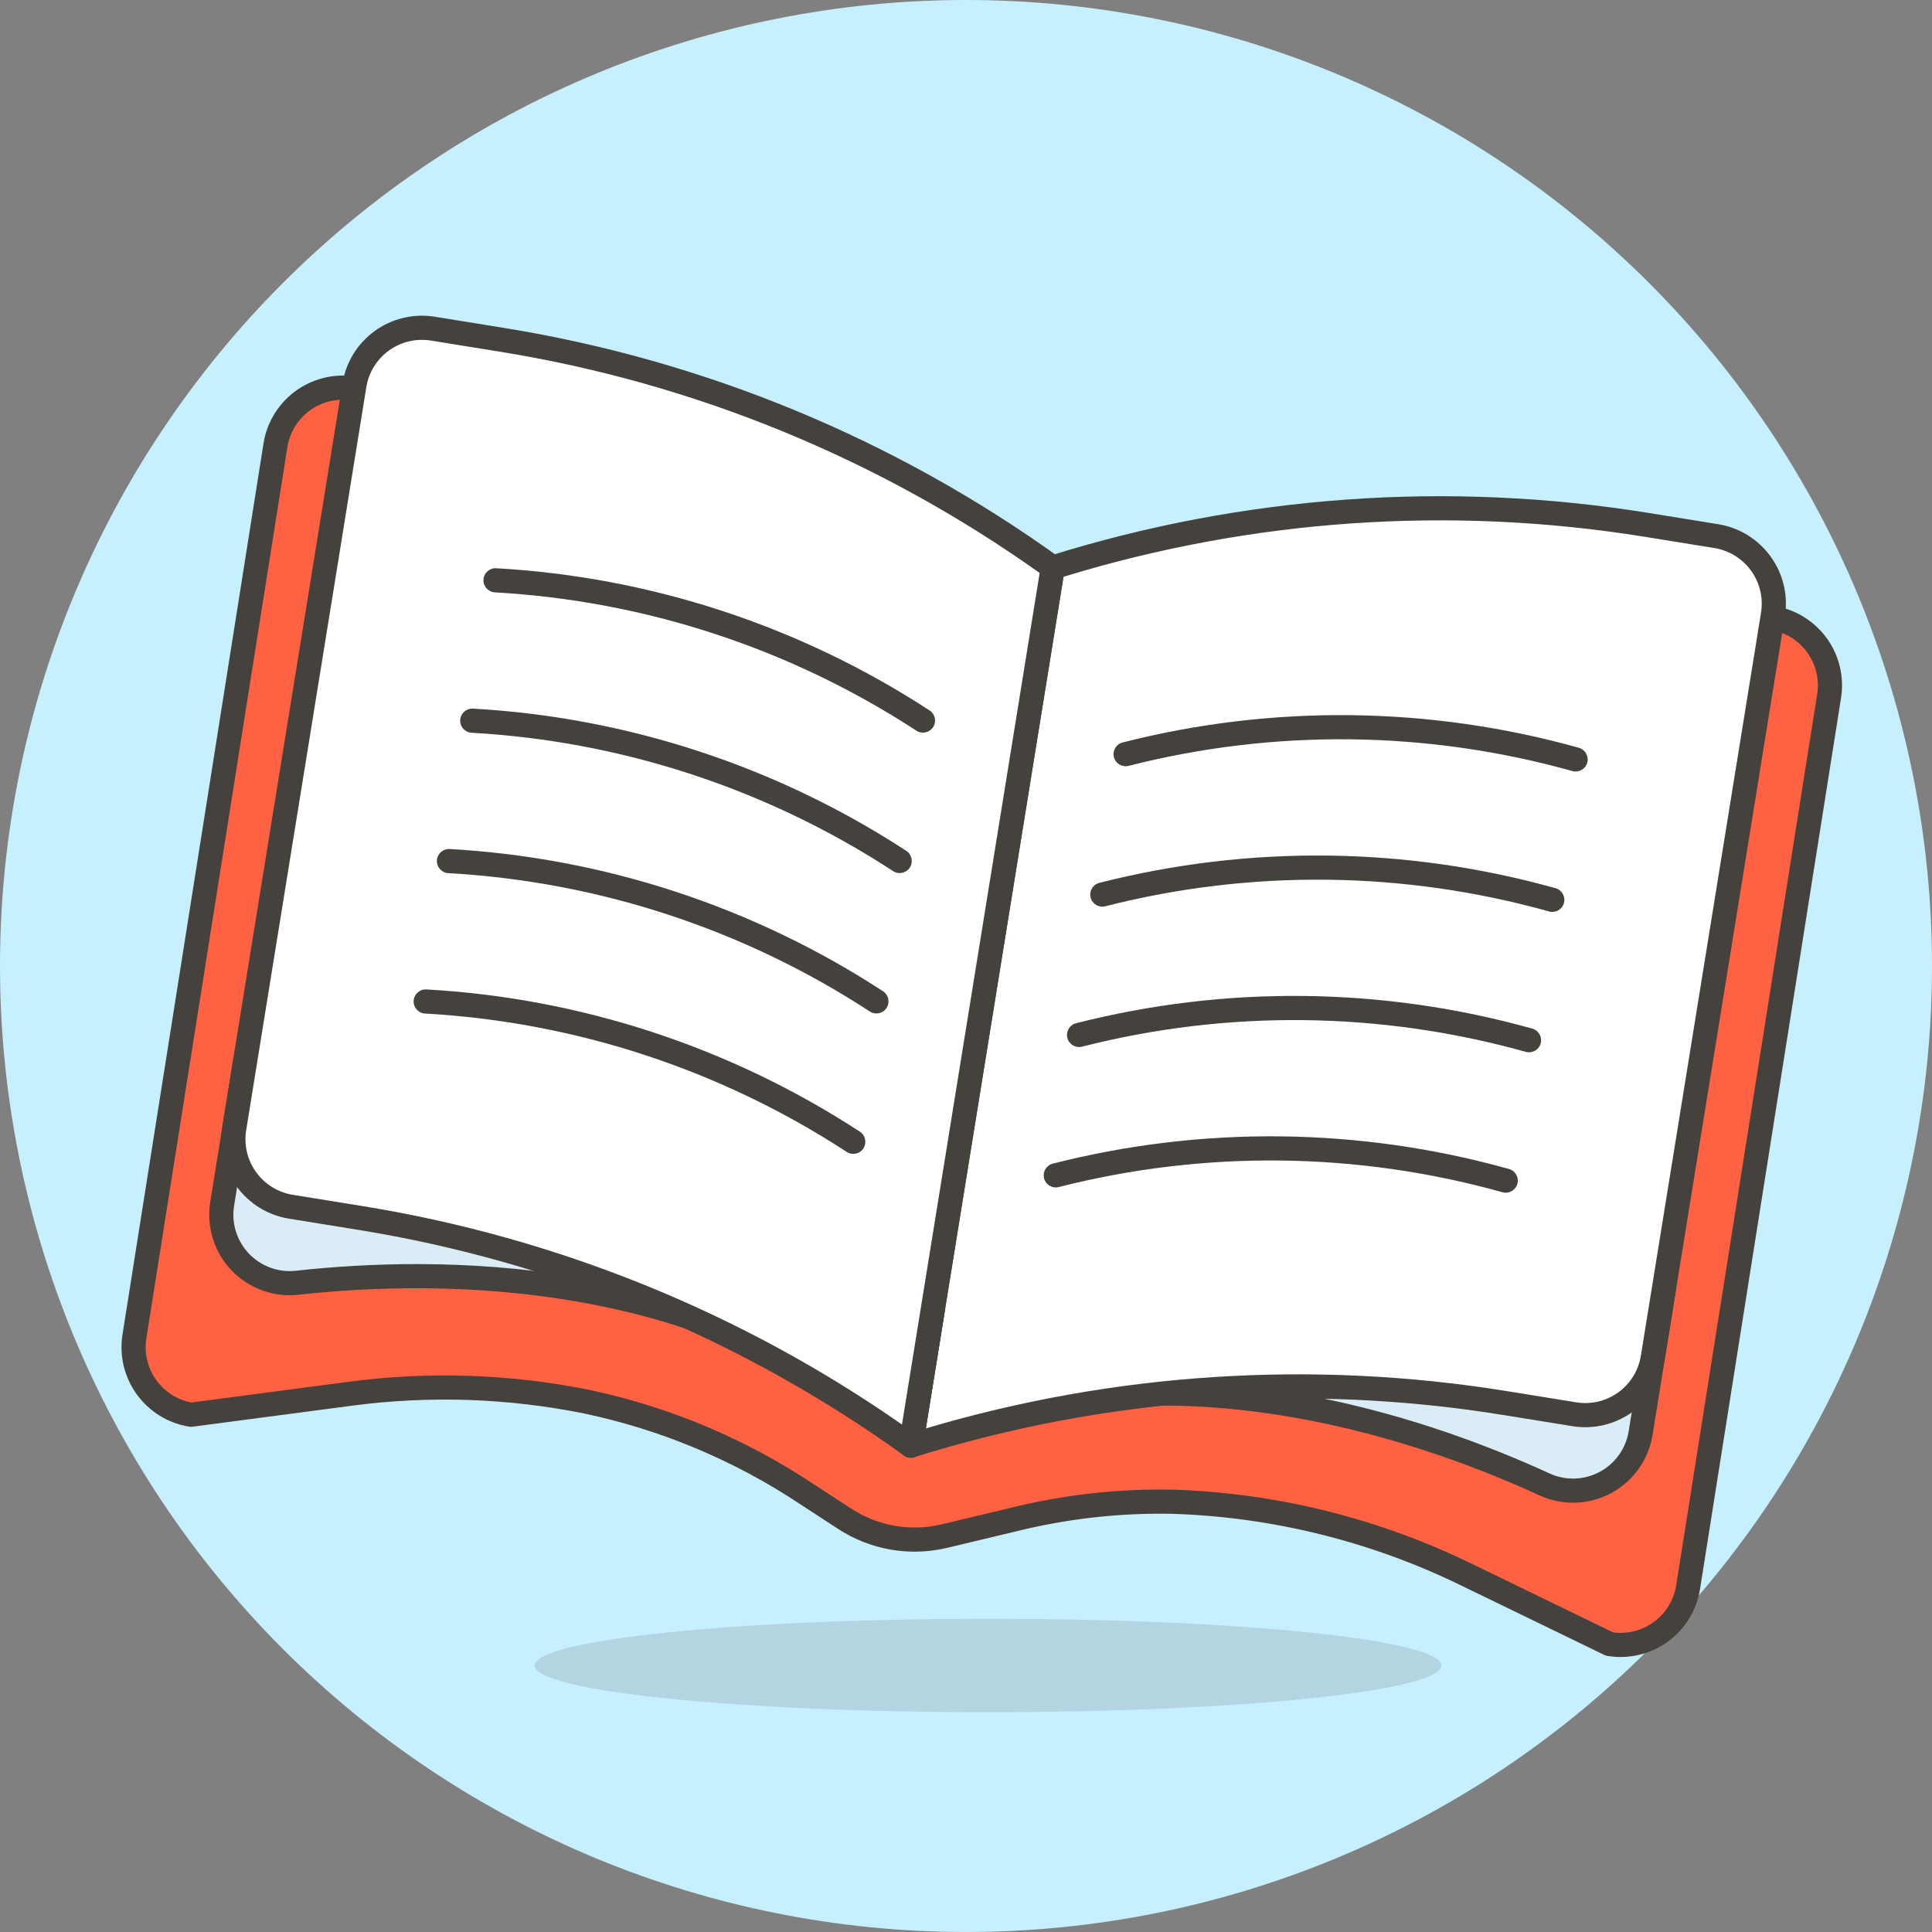 <svg width="64" height="64" viewBox="0 0 64 64" fill="none" xmlns="http://www.w3.org/2000/svg">
<rect x="0" y="0" width="64" height="64" fill="#808080" stroke="none"/>
<path d="M0 32C0 40.487 3.371 48.626 9.373 54.627C15.374 60.629 23.513 64 32 64C40.487 64 48.626 60.629 54.627 54.627C60.629 48.626 64 40.487 64 32C64 23.513 60.629 15.374 54.627 9.373C48.626 3.371 40.487 0 32 0C23.513 0 15.374 3.371 9.373 9.373C3.371 15.374 0 23.513 0 32Z" fill="#C7F0FF"/>
<path d="M60.16 21.335C59.974 21.091 59.742 20.888 59.475 20.737C59.209 20.585 58.915 20.49 58.61 20.455L34.694 19.92L11.828 12.889C11.528 12.826 11.218 12.824 10.918 12.884C10.617 12.944 10.332 13.065 10.079 13.239C9.826 13.412 9.611 13.635 9.447 13.894C9.283 14.153 9.174 14.443 9.125 14.745L4.454 44.266C4.406 44.559 4.417 44.86 4.486 45.15C4.554 45.439 4.679 45.713 4.854 45.954C5.028 46.195 5.248 46.4 5.501 46.556C5.755 46.712 6.036 46.817 6.33 46.865L11.61 46.168C14.217 45.824 16.862 45.914 19.439 46.434C22.043 46.984 24.519 48.025 26.734 49.499L27.983 50.313C28.466 50.627 29.007 50.84 29.574 50.938C30.142 51.037 30.723 51.018 31.283 50.885L33.523 50.35C35.275 49.911 37.078 49.708 38.883 49.748C42.23 49.861 45.515 50.675 48.527 52.137L53.319 54.462C53.913 54.557 54.52 54.414 55.008 54.062C55.495 53.711 55.823 53.18 55.919 52.586L60.59 23.066C60.639 22.764 60.627 22.454 60.553 22.157C60.479 21.859 60.345 21.58 60.16 21.335Z" fill="#FF6242"/>
<path fill-rule="evenodd" clip-rule="evenodd" d="M10.839 12.492C11.193 12.421 11.557 12.423 11.91 12.497C11.922 12.5 11.934 12.503 11.946 12.507L34.758 19.521L58.619 20.055C58.632 20.056 58.644 20.056 58.656 20.058C59.014 20.098 59.36 20.211 59.673 20.389C59.986 20.567 60.26 20.806 60.478 21.093L60.16 21.335L60.479 21.094C60.697 21.381 60.854 21.71 60.941 22.06C61.028 22.41 61.043 22.774 60.986 23.13C60.985 23.13 60.985 23.13 60.985 23.13L56.314 52.65C56.201 53.349 55.815 53.973 55.242 54.387C54.668 54.8 53.954 54.969 53.255 54.856C53.217 54.85 53.18 54.839 53.145 54.822L48.353 52.497C45.391 51.06 42.162 50.259 38.872 50.148C37.103 50.109 35.337 50.308 33.621 50.738L33.616 50.739L31.376 51.274C31.376 51.274 31.376 51.274 31.376 51.274C30.763 51.42 30.127 51.44 29.506 51.333C28.885 51.225 28.293 50.992 27.765 50.648L26.516 49.834L26.513 49.832C24.34 48.386 21.912 47.366 19.358 46.825C16.825 46.314 14.225 46.226 11.663 46.565L6.383 47.261C6.344 47.267 6.305 47.266 6.267 47.26C5.921 47.204 5.59 47.081 5.291 46.897C4.993 46.713 4.734 46.472 4.529 46.188C4.324 45.904 4.177 45.583 4.096 45.242C4.016 44.901 4.003 44.548 4.059 44.203C4.059 44.202 4.059 44.202 4.059 44.202L8.73 14.683L8.73 14.682C8.787 14.326 8.917 13.985 9.11 13.68C9.303 13.376 9.555 13.113 9.853 12.909C10.15 12.705 10.486 12.563 10.839 12.492ZM59.842 21.577C59.689 21.377 59.497 21.209 59.278 21.084C59.063 20.963 58.827 20.885 58.583 20.855L34.685 20.32C34.648 20.319 34.611 20.313 34.576 20.302L11.729 13.277C11.487 13.228 11.238 13.228 10.996 13.277C10.749 13.326 10.514 13.425 10.306 13.568C10.098 13.711 9.921 13.895 9.785 14.108C9.651 14.322 9.56 14.56 9.52 14.809C9.52 14.809 9.52 14.809 9.52 14.809L4.849 44.328L4.849 44.329C4.809 44.572 4.818 44.819 4.875 45.057C4.931 45.296 5.034 45.521 5.178 45.72C5.321 45.919 5.503 46.087 5.711 46.216C5.904 46.335 6.117 46.417 6.339 46.46L11.558 45.772C14.208 45.422 16.898 45.513 19.518 46.041L19.522 46.042C22.175 46.603 24.697 47.663 26.955 49.165C26.955 49.166 26.956 49.166 26.956 49.166L28.202 49.978C28.639 50.262 29.129 50.455 29.643 50.544C30.157 50.633 30.683 50.617 31.19 50.496L33.426 49.962C33.427 49.962 33.428 49.962 33.428 49.962C35.214 49.514 37.052 49.307 38.892 49.348L38.897 49.348C42.299 49.463 45.639 50.291 48.702 51.777C48.702 51.777 48.702 51.777 48.702 51.777L53.438 54.075C53.91 54.137 54.387 54.017 54.774 53.738C55.175 53.449 55.445 53.012 55.524 52.524C55.524 52.523 55.524 52.523 55.525 52.522L60.195 23.004L60.196 23.002C60.236 22.753 60.225 22.498 60.164 22.253C60.104 22.008 59.994 21.778 59.842 21.577Z" fill="#45413C"/>
<path d="M55.114 42.736L54.347 47.475C54.291 47.82 54.156 48.148 53.953 48.432C53.75 48.716 53.483 48.949 53.175 49.114C52.867 49.278 52.525 49.369 52.175 49.379C51.826 49.389 51.479 49.319 51.161 49.173C46.88 47.206 38.174 44.24 30.171 47.887L30.895 43.412L55.114 42.736Z" fill="#DAEDF7"/>
<path fill-rule="evenodd" clip-rule="evenodd" d="M55.415 42.472C55.493 42.562 55.528 42.682 55.508 42.8L54.742 47.539L54.742 47.539C54.676 47.945 54.517 48.33 54.278 48.664C54.039 48.999 53.726 49.273 53.363 49.466C53.001 49.66 52.598 49.767 52.187 49.779C51.776 49.791 51.368 49.708 50.995 49.536C46.733 47.578 38.171 44.681 30.337 48.251C30.203 48.312 30.046 48.295 29.929 48.205C29.811 48.116 29.753 47.969 29.776 47.823L30.5 43.348C30.531 43.158 30.692 43.017 30.884 43.012L55.102 42.336C55.222 42.333 55.336 42.383 55.415 42.472ZM31.237 43.803L30.683 47.23C38.662 43.965 47.146 46.888 51.329 48.809C51.59 48.929 51.876 48.987 52.164 48.979C52.451 48.971 52.733 48.896 52.987 48.76C53.241 48.625 53.46 48.433 53.628 48.199C53.795 47.965 53.906 47.695 53.952 47.411L54.642 43.149L31.237 43.803Z" fill="#45413C"/>
<path d="M30.171 47.887C36.533 45.896 43.271 45.413 49.851 46.477L52.152 46.849C52.446 46.896 52.746 46.886 53.036 46.817C53.325 46.749 53.599 46.624 53.84 46.45C54.081 46.276 54.286 46.056 54.443 45.802C54.599 45.549 54.704 45.267 54.751 44.974L58.731 20.36C58.827 19.767 58.683 19.159 58.331 18.672C57.98 18.184 57.449 17.856 56.855 17.76L54.554 17.388C47.974 16.325 41.236 16.807 34.874 18.798L30.171 47.887Z" fill="white"/>
<path fill-rule="evenodd" clip-rule="evenodd" d="M34.755 18.417C41.176 16.407 47.976 15.92 54.618 16.993L56.919 17.365C57.617 17.478 58.242 17.864 58.656 18.438C59.07 19.011 59.239 19.726 59.126 20.424L55.146 45.037C55.09 45.383 54.967 45.715 54.783 46.013C54.599 46.31 54.358 46.569 54.074 46.774C53.79 46.979 53.469 47.126 53.128 47.207C52.787 47.287 52.434 47.3 52.088 47.244C52.088 47.244 52.088 47.244 52.088 47.244L49.787 46.872C43.268 45.818 36.593 46.297 30.291 48.269C30.158 48.31 30.014 48.28 29.909 48.19C29.805 48.099 29.754 47.96 29.776 47.823L34.48 18.735C34.504 18.585 34.61 18.462 34.755 18.417ZM35.23 19.107L30.669 47.318C36.907 45.467 43.486 45.043 49.915 46.082L52.216 46.454C52.458 46.493 52.705 46.484 52.944 46.428C53.182 46.372 53.407 46.269 53.606 46.125C53.805 45.982 53.974 45.801 54.102 45.592C54.231 45.384 54.317 45.152 54.356 44.91L58.336 20.296C58.415 19.808 58.297 19.307 58.007 18.906C57.717 18.504 57.28 18.234 56.791 18.155M56.791 18.155L54.491 17.783C54.491 17.783 54.491 17.783 54.491 17.783C48.053 16.742 41.463 17.196 35.23 19.107" fill="#45413C"/>
<path d="M8.124 35.138L7.36 39.878C7.304 40.223 7.329 40.576 7.432 40.91C7.535 41.244 7.714 41.549 7.955 41.803C8.196 42.056 8.492 42.25 8.821 42.37C9.149 42.489 9.501 42.532 9.848 42.493C14.531 41.975 23.728 41.903 30.174 47.887L30.898 43.412L8.124 35.138Z" fill="#DAEDF7"/>
<path fill-rule="evenodd" clip-rule="evenodd" d="M7.921 34.793C8.024 34.733 8.148 34.722 8.26 34.762L31.034 43.036C31.215 43.102 31.323 43.286 31.292 43.476L30.568 47.951C30.545 48.097 30.443 48.217 30.303 48.265C30.164 48.313 30.009 48.281 29.901 48.18C23.592 42.323 14.554 42.375 9.892 42.89C9.483 42.936 9.07 42.886 8.683 42.745C8.297 42.604 7.949 42.376 7.665 42.078C7.382 41.78 7.171 41.421 7.05 41.028C6.928 40.635 6.899 40.219 6.965 39.814C6.965 39.814 6.965 39.814 6.965 39.814L7.729 35.075C7.748 34.957 7.818 34.854 7.921 34.793ZM8.442 35.679L7.755 39.941C7.709 40.225 7.729 40.517 7.814 40.791C7.899 41.066 8.046 41.318 8.245 41.527C8.443 41.735 8.687 41.895 8.958 41.994C9.228 42.092 9.518 42.127 9.804 42.095C14.378 41.59 23.352 41.489 29.895 47.103L30.45 43.675L8.442 35.679Z" fill="#45413C"/>
<path d="M30.171 47.887C24.761 43.992 18.519 41.411 11.938 40.347L9.638 39.975C9.344 39.928 9.062 39.823 8.808 39.667C8.555 39.511 8.335 39.306 8.16 39.065C7.986 38.823 7.861 38.55 7.792 38.26C7.723 37.97 7.712 37.67 7.76 37.376L11.74 12.762C11.787 12.469 11.892 12.187 12.049 11.934C12.205 11.68 12.41 11.46 12.651 11.286C12.892 11.112 13.166 10.987 13.455 10.919C13.745 10.85 14.045 10.839 14.339 10.887L16.64 11.258C23.221 12.323 29.464 14.905 34.874 18.8L30.171 47.887Z" fill="#FFFEF2"/>
<path d="M30.171 47.887C24.761 43.992 18.519 41.411 11.938 40.347L9.638 39.975C9.344 39.928 9.062 39.823 8.808 39.667C8.555 39.511 8.335 39.306 8.16 39.065C7.986 38.823 7.861 38.55 7.792 38.26C7.723 37.97 7.712 37.67 7.76 37.376L11.74 12.762C11.787 12.469 11.892 12.187 12.049 11.934C12.205 11.68 12.41 11.46 12.651 11.286C12.892 11.112 13.166 10.987 13.455 10.919C13.745 10.85 14.045 10.839 14.339 10.887L16.64 11.258C23.221 12.323 29.464 14.905 34.874 18.8L30.171 47.887Z" fill="white"/>
<path fill-rule="evenodd" clip-rule="evenodd" d="M14.275 11.282C14.033 11.243 13.786 11.252 13.547 11.308C13.309 11.364 13.084 11.467 12.885 11.611C12.686 11.754 12.518 11.935 12.389 12.144C12.26 12.352 12.174 12.584 12.135 12.826L8.155 37.44C8.155 37.44 8.155 37.44 8.155 37.44C8.116 37.682 8.125 37.929 8.181 38.168C8.238 38.407 8.341 38.632 8.485 38.831C8.628 39.029 8.809 39.198 9.018 39.326C9.227 39.455 9.459 39.541 9.701 39.58L12.002 39.952C18.432 40.992 24.542 43.467 29.879 47.19L34.44 18.981C29.127 15.202 23.015 12.695 16.576 11.653C16.576 11.653 16.576 11.653 16.576 11.653L14.275 11.282ZM14.403 10.492C14.057 10.436 13.704 10.449 13.364 10.53C13.023 10.61 12.701 10.757 12.417 10.962C12.133 11.167 11.892 11.426 11.708 11.724C11.524 12.022 11.401 12.353 11.345 12.699C11.345 12.698 11.345 12.699 11.345 12.699L7.365 37.312C7.309 37.658 7.322 38.011 7.403 38.352C7.484 38.693 7.631 39.015 7.836 39.299C8.041 39.583 8.3 39.824 8.598 40.008C8.897 40.191 9.228 40.314 9.574 40.37M9.574 40.37L11.875 40.742C18.394 41.796 24.578 44.353 29.938 48.212C30.05 48.293 30.197 48.31 30.325 48.257C30.453 48.204 30.544 48.088 30.566 47.951L35.269 18.864C35.294 18.714 35.231 18.564 35.108 18.475C29.647 14.544 23.346 11.938 16.704 10.864L14.403 10.492C14.403 10.492 14.403 10.492 14.403 10.492" fill="#45413C"/>
<path fill-rule="evenodd" clip-rule="evenodd" d="M16.016 19.201C16.028 18.98 16.217 18.811 16.438 18.824C21.553 19.111 26.503 20.735 30.794 23.535C30.979 23.655 31.031 23.903 30.91 24.088C30.79 24.273 30.542 24.325 30.357 24.205C26.183 21.482 21.368 19.902 16.393 19.623C16.172 19.61 16.003 19.421 16.016 19.201Z" fill="#45413C"/>
<path fill-rule="evenodd" clip-rule="evenodd" d="M15.245 23.851C15.257 23.631 15.446 23.462 15.666 23.474C20.782 23.762 25.732 25.387 30.023 28.186C30.207 28.306 30.26 28.554 30.139 28.739C30.018 28.924 29.77 28.977 29.585 28.856C25.412 26.133 20.597 24.553 15.621 24.273C15.401 24.261 15.232 24.072 15.245 23.851Z" fill="#45413C"/>
<path fill-rule="evenodd" clip-rule="evenodd" d="M14.473 28.502C14.486 28.282 14.675 28.113 14.895 28.125C20.011 28.413 24.961 30.038 29.252 32.837C29.436 32.958 29.489 33.206 29.368 33.391C29.247 33.576 28.999 33.628 28.814 33.507C24.641 30.784 19.826 29.204 14.851 28.924C14.63 28.912 14.461 28.723 14.473 28.502Z" fill="#45413C"/>
<path fill-rule="evenodd" clip-rule="evenodd" d="M13.702 33.154C13.715 32.933 13.903 32.764 14.124 32.776C19.241 33.063 24.192 34.688 28.484 37.488C28.669 37.609 28.721 37.857 28.601 38.042C28.48 38.227 28.232 38.279 28.047 38.158C23.872 35.434 19.056 33.854 14.079 33.575C13.859 33.563 13.69 33.374 13.702 33.154Z" fill="#45413C"/>
<path fill-rule="evenodd" clip-rule="evenodd" d="M37.189 24.595C42.155 23.33 47.366 23.391 52.301 24.771C52.514 24.831 52.638 25.052 52.579 25.265C52.519 25.477 52.299 25.602 52.086 25.542C47.286 24.199 42.217 24.14 37.387 25.37C37.173 25.424 36.955 25.295 36.9 25.081C36.846 24.867 36.975 24.649 37.189 24.595Z" fill="#45413C"/>
<path fill-rule="evenodd" clip-rule="evenodd" d="M36.417 29.246C41.383 27.981 46.594 28.042 51.529 29.423C51.742 29.482 51.866 29.703 51.807 29.916C51.747 30.129 51.527 30.253 51.314 30.193C46.514 28.85 41.445 28.791 36.615 30.021C36.401 30.076 36.183 29.947 36.128 29.733C36.074 29.518 36.203 29.301 36.417 29.246Z" fill="#45413C"/>
<path fill-rule="evenodd" clip-rule="evenodd" d="M35.646 33.896C40.612 32.632 45.823 32.693 50.758 34.074C50.971 34.134 51.095 34.354 51.036 34.567C50.976 34.78 50.755 34.904 50.543 34.844C45.742 33.501 40.674 33.442 35.843 34.672C35.629 34.726 35.412 34.597 35.357 34.383C35.303 34.169 35.432 33.951 35.646 33.896Z" fill="#45413C"/>
<path fill-rule="evenodd" clip-rule="evenodd" d="M34.875 38.547C39.841 37.283 45.052 37.344 49.987 38.724C50.2 38.784 50.324 39.005 50.264 39.217C50.205 39.43 49.984 39.554 49.771 39.495C44.971 38.152 39.903 38.093 35.072 39.323C34.858 39.377 34.641 39.248 34.586 39.034C34.531 38.82 34.661 38.602 34.875 38.547Z" fill="#45413C"/>
<path opacity="0.15" d="M17.714 55.171C17.714 55.582 19.297 55.976 22.113 56.266C24.929 56.557 28.748 56.72 32.731 56.72C36.714 56.72 40.533 56.557 43.35 56.266C46.166 55.976 47.748 55.582 47.748 55.171C47.748 54.76 46.166 54.366 43.35 54.076C40.533 53.785 36.714 53.622 32.731 53.622C28.748 53.622 24.929 53.785 22.113 54.076C19.297 54.366 17.714 54.76 17.714 55.171Z" fill="#45413C"/>
</svg>

